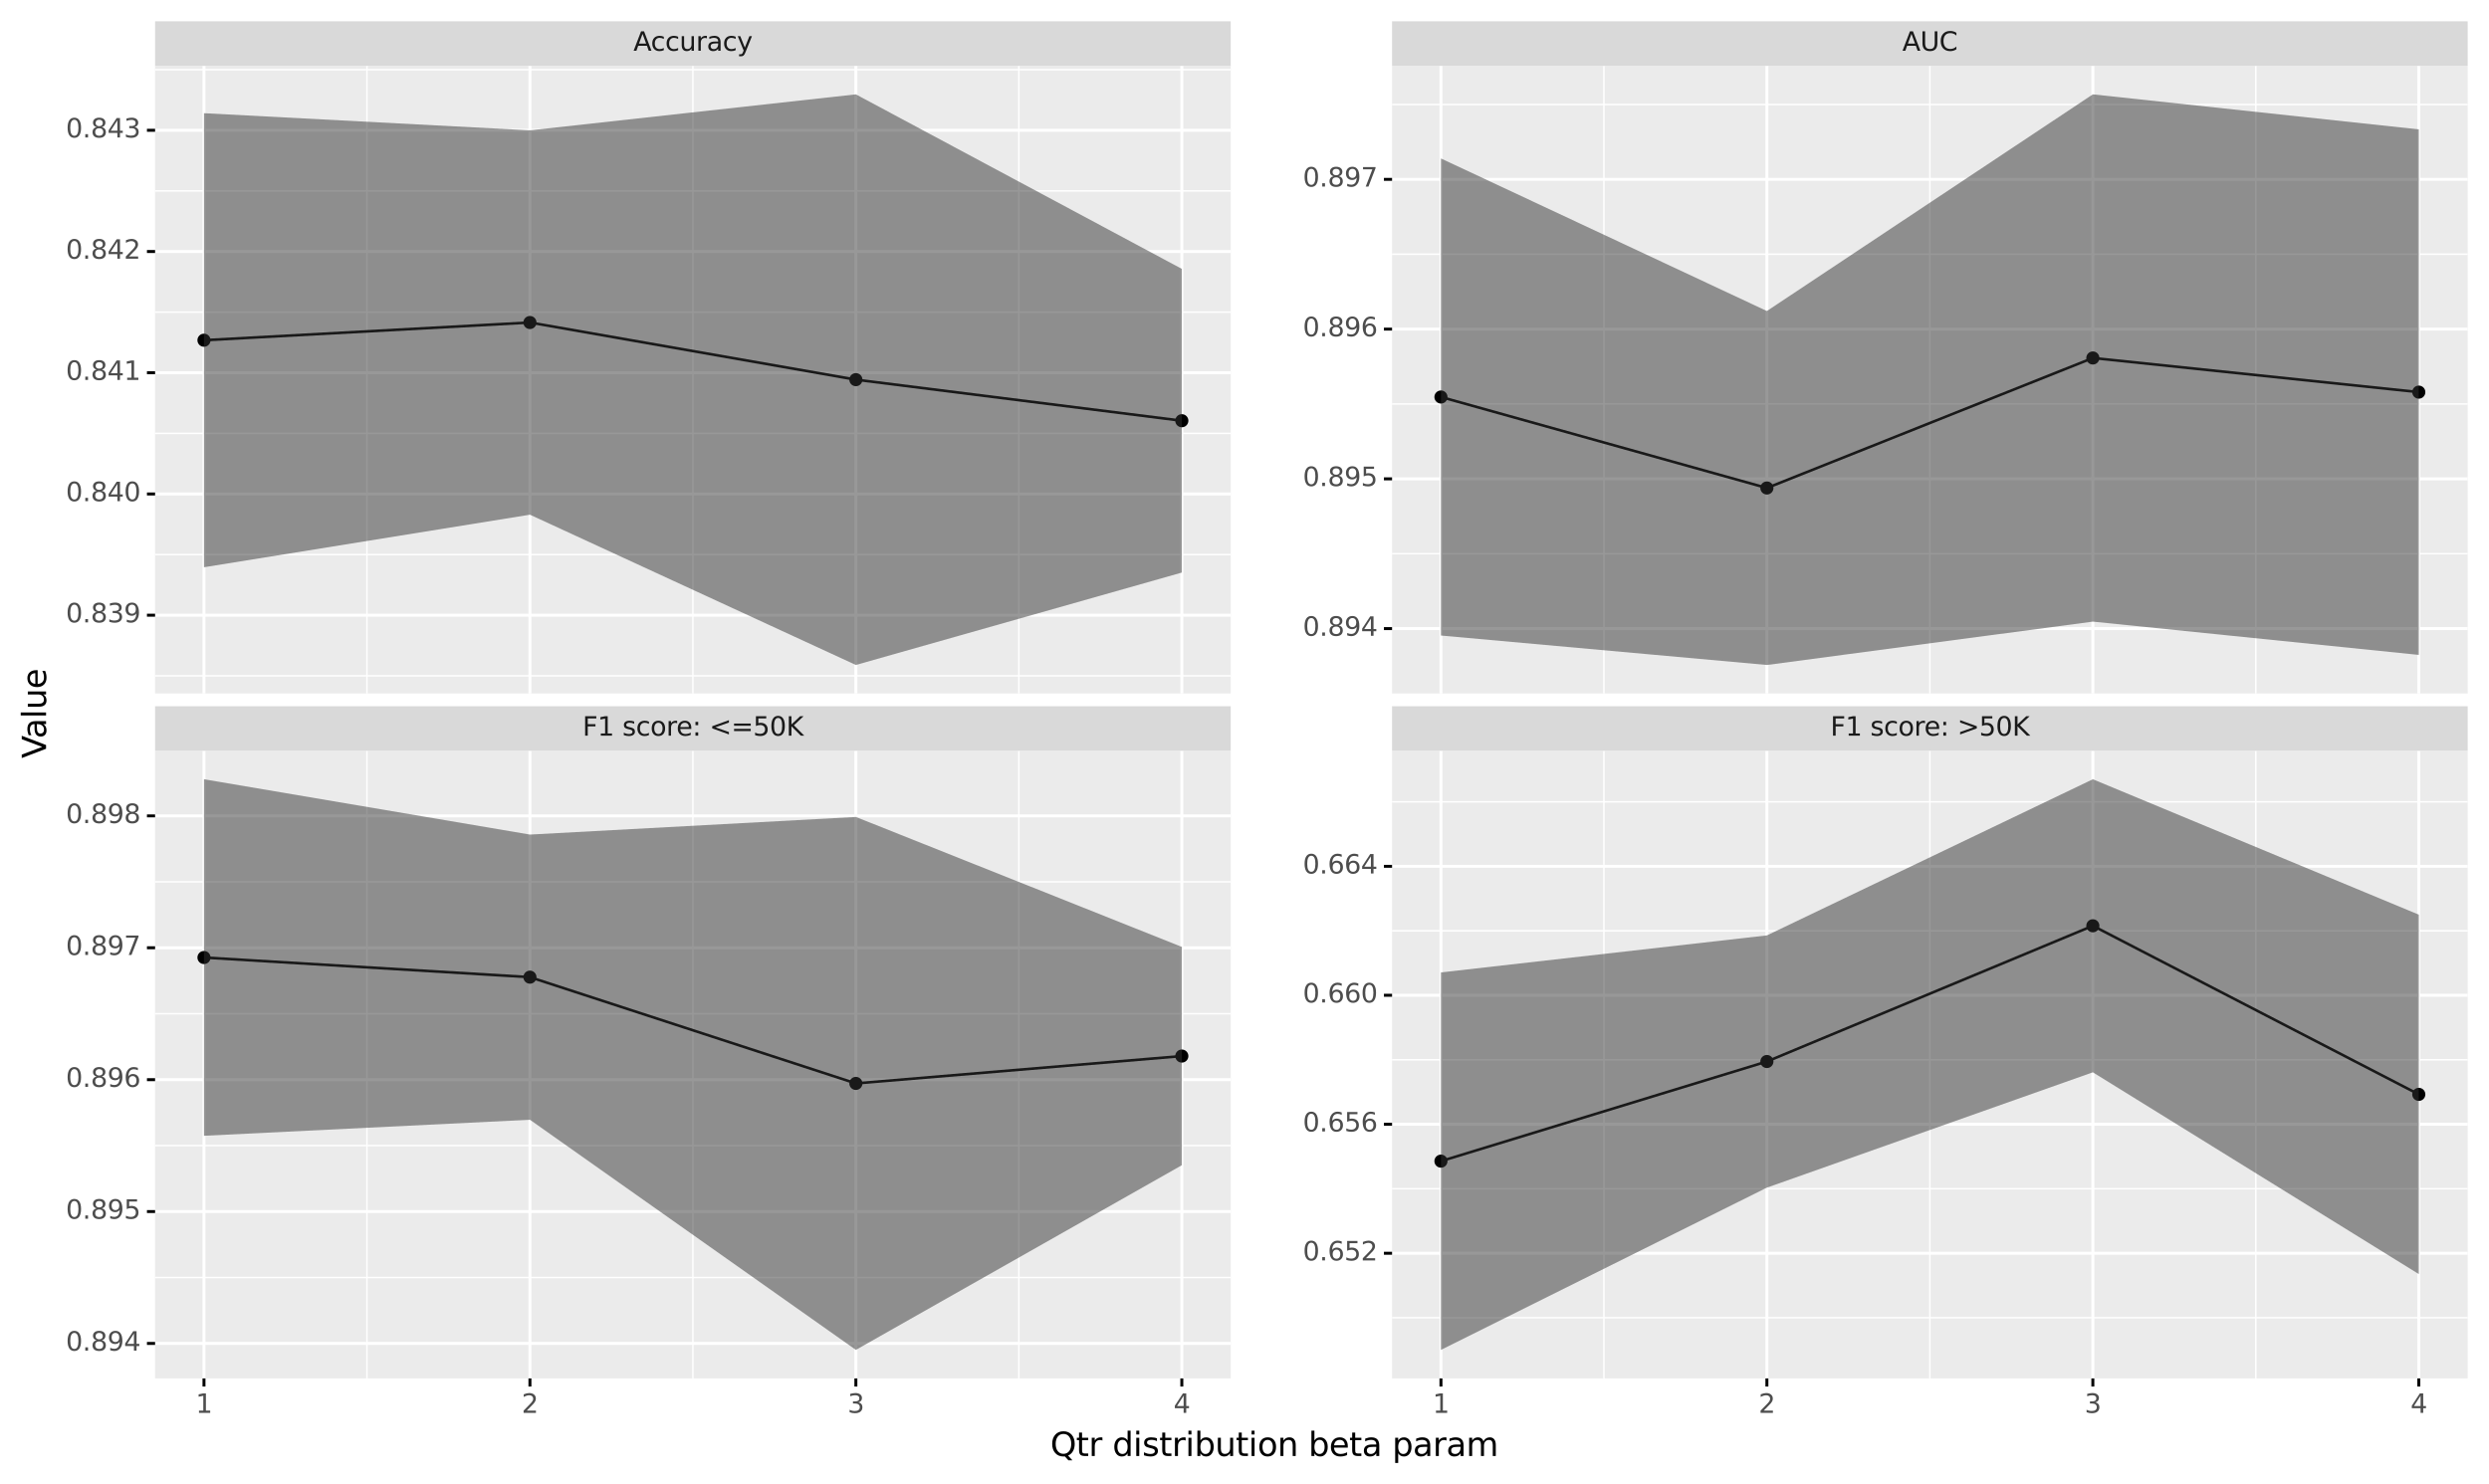 <?xml version="1.0" encoding="utf-8" standalone="no"?>
<!DOCTYPE svg PUBLIC "-//W3C//DTD SVG 1.1//EN"
  "http://www.w3.org/Graphics/SVG/1.1/DTD/svg11.dtd">
<svg xmlns:xlink="http://www.w3.org/1999/xlink" width="840.789pt" height="501.477pt" viewBox="0 0 840.789 501.477" xmlns="http://www.w3.org/2000/svg" version="1.1">
 <rect x="0" y="0" width="840.789" height="501.477" fill="#808080" stroke="none"/>
 <defs>
  <style type="text/css">*{stroke-linejoin: round; stroke-linecap: butt}</style>
 </defs>
 <g id="figure_1">
  <g id="patch_1">
   <path d="M 0 501.477 
L 840.789 501.477 
L 840.789 0 
L 0 0 
z
" style="fill: #ffffff; stroke: #ffffff; stroke-linejoin: miter"/>
  </g>
  <g id="axes_1">
   <g id="patch_2">
    <path d="M 52.389 234.334 
L 415.738 234.334 
L 415.738 22.244 
L 52.389 22.244 
z
" style="fill: #ebebeb"/>
   </g>
   <g id="matplotlib.axis_1">
    <g id="xtick_1">
     <g id="line2d_1">
      <path d="M 68.905 234.334 
L 68.905 22.244 
" clip-path="url(#p7fa1fa89f8)" style="fill: none; stroke: #ffffff"/>
     </g>
    </g>
    <g id="xtick_2">
     <g id="line2d_2">
      <path d="M 179.01 234.334 
L 179.01 22.244 
" clip-path="url(#p7fa1fa89f8)" style="fill: none; stroke: #ffffff"/>
     </g>
    </g>
    <g id="xtick_3">
     <g id="line2d_3">
      <path d="M 289.116 234.334 
L 289.116 22.244 
" clip-path="url(#p7fa1fa89f8)" style="fill: none; stroke: #ffffff"/>
     </g>
    </g>
    <g id="xtick_4">
     <g id="line2d_4">
      <path d="M 399.222 234.334 
L 399.222 22.244 
" clip-path="url(#p7fa1fa89f8)" style="fill: none; stroke: #ffffff"/>
     </g>
    </g>
    <g id="xtick_5">
     <g id="line2d_5">
      <path d="M 123.957 234.334 
L 123.957 22.244 
" clip-path="url(#p7fa1fa89f8)" style="fill: none; stroke: #ffffff; stroke-width: 0.5"/>
     </g>
    </g>
    <g id="xtick_6">
     <g id="line2d_6">
      <path d="M 234.063 234.334 
L 234.063 22.244 
" clip-path="url(#p7fa1fa89f8)" style="fill: none; stroke: #ffffff; stroke-width: 0.5"/>
     </g>
    </g>
    <g id="xtick_7">
     <g id="line2d_7">
      <path d="M 344.169 234.334 
L 344.169 22.244 
" clip-path="url(#p7fa1fa89f8)" style="fill: none; stroke: #ffffff; stroke-width: 0.5"/>
     </g>
    </g>
   </g>
   <g id="matplotlib.axis_2">
    <g id="ytick_1">
     <g id="line2d_8">
      <path d="M 52.389 207.875 
L 415.738 207.875 
" clip-path="url(#p7fa1fa89f8)" style="fill: none; stroke: #ffffff"/>
     </g>
     <g id="line2d_9">
      <path d="M 52.389 207.875 
" style="fill: none; stroke: #333333; stroke-width: 1.5"/>
      <defs>
       <path id="m1ecd3f4855" d="M 0 0 
L -2.75 0 
" style="stroke: #000000"/>
      </defs>
      <g>
       <use xlink:href="#m1ecd3f4855" x="52.389" y="207.875" style="fill: #333333; stroke: #000000"/>
      </g>
     </g>
     <g id="text_1">
      <!-- 0.839 -->
      <g style="fill: #4d4d4d" transform="translate(22.246 210.303)scale(0.088 -0.088)">
       <defs>
        <path id="DejaVuSans-30" d="M 2034 4250 
Q 1547 4250 1301 3770 
Q 1056 3291 1056 2328 
Q 1056 1369 1301 889 
Q 1547 409 2034 409 
Q 2525 409 2770 889 
Q 3016 1369 3016 2328 
Q 3016 3291 2770 3770 
Q 2525 4250 2034 4250 
z
M 2034 4750 
Q 2819 4750 3233 4129 
Q 3647 3509 3647 2328 
Q 3647 1150 3233 529 
Q 2819 -91 2034 -91 
Q 1250 -91 836 529 
Q 422 1150 422 2328 
Q 422 3509 836 4129 
Q 1250 4750 2034 4750 
z
" transform="scale(0.016)"/>
        <path id="DejaVuSans-2e" d="M 684 794 
L 1344 794 
L 1344 0 
L 684 0 
L 684 794 
z
" transform="scale(0.016)"/>
        <path id="DejaVuSans-38" d="M 2034 2216 
Q 1584 2216 1326 1975 
Q 1069 1734 1069 1313 
Q 1069 891 1326 650 
Q 1584 409 2034 409 
Q 2484 409 2743 651 
Q 3003 894 3003 1313 
Q 3003 1734 2745 1975 
Q 2488 2216 2034 2216 
z
M 1403 2484 
Q 997 2584 770 2862 
Q 544 3141 544 3541 
Q 544 4100 942 4425 
Q 1341 4750 2034 4750 
Q 2731 4750 3128 4425 
Q 3525 4100 3525 3541 
Q 3525 3141 3298 2862 
Q 3072 2584 2669 2484 
Q 3125 2378 3379 2068 
Q 3634 1759 3634 1313 
Q 3634 634 3220 271 
Q 2806 -91 2034 -91 
Q 1263 -91 848 271 
Q 434 634 434 1313 
Q 434 1759 690 2068 
Q 947 2378 1403 2484 
z
M 1172 3481 
Q 1172 3119 1398 2916 
Q 1625 2713 2034 2713 
Q 2441 2713 2670 2916 
Q 2900 3119 2900 3481 
Q 2900 3844 2670 4047 
Q 2441 4250 2034 4250 
Q 1625 4250 1398 4047 
Q 1172 3844 1172 3481 
z
" transform="scale(0.016)"/>
        <path id="DejaVuSans-33" d="M 2597 2516 
Q 3050 2419 3304 2112 
Q 3559 1806 3559 1356 
Q 3559 666 3084 287 
Q 2609 -91 1734 -91 
Q 1441 -91 1130 -33 
Q 819 25 488 141 
L 488 750 
Q 750 597 1062 519 
Q 1375 441 1716 441 
Q 2309 441 2620 675 
Q 2931 909 2931 1356 
Q 2931 1769 2642 2001 
Q 2353 2234 1838 2234 
L 1294 2234 
L 1294 2753 
L 1863 2753 
Q 2328 2753 2575 2939 
Q 2822 3125 2822 3475 
Q 2822 3834 2567 4026 
Q 2313 4219 1838 4219 
Q 1578 4219 1281 4162 
Q 984 4106 628 3988 
L 628 4550 
Q 988 4650 1302 4700 
Q 1616 4750 1894 4750 
Q 2613 4750 3031 4423 
Q 3450 4097 3450 3541 
Q 3450 3153 3228 2886 
Q 3006 2619 2597 2516 
z
" transform="scale(0.016)"/>
        <path id="DejaVuSans-39" d="M 703 97 
L 703 672 
Q 941 559 1184 500 
Q 1428 441 1663 441 
Q 2288 441 2617 861 
Q 2947 1281 2994 2138 
Q 2813 1869 2534 1725 
Q 2256 1581 1919 1581 
Q 1219 1581 811 2004 
Q 403 2428 403 3163 
Q 403 3881 828 4315 
Q 1253 4750 1959 4750 
Q 2769 4750 3195 4129 
Q 3622 3509 3622 2328 
Q 3622 1225 3098 567 
Q 2575 -91 1691 -91 
Q 1453 -91 1209 -44 
Q 966 3 703 97 
z
M 1959 2075 
Q 2384 2075 2632 2365 
Q 2881 2656 2881 3163 
Q 2881 3666 2632 3958 
Q 2384 4250 1959 4250 
Q 1534 4250 1286 3958 
Q 1038 3666 1038 3163 
Q 1038 2656 1286 2365 
Q 1534 2075 1959 2075 
z
" transform="scale(0.016)"/>
       </defs>
       <use xlink:href="#DejaVuSans-30"/>
       <use xlink:href="#DejaVuSans-2e" x="63.623"/>
       <use xlink:href="#DejaVuSans-38" x="95.41"/>
       <use xlink:href="#DejaVuSans-33" x="159.033"/>
       <use xlink:href="#DejaVuSans-39" x="222.656"/>
      </g>
     </g>
    </g>
    <g id="ytick_2">
     <g id="line2d_10">
      <path d="M 52.389 166.912 
L 415.738 166.912 
" clip-path="url(#p7fa1fa89f8)" style="fill: none; stroke: #ffffff"/>
     </g>
     <g id="line2d_11">
      <path d="M 52.389 166.912 
" style="fill: none; stroke: #333333; stroke-width: 1.5"/>
      <g>
       <use xlink:href="#m1ecd3f4855" x="52.389" y="166.912" style="fill: #333333; stroke: #000000"/>
      </g>
     </g>
     <g id="text_2">
      <!-- 0.840 -->
      <g style="fill: #4d4d4d" transform="translate(22.246 169.341)scale(0.088 -0.088)">
       <defs>
        <path id="DejaVuSans-34" d="M 2419 4116 
L 825 1625 
L 2419 1625 
L 2419 4116 
z
M 2253 4666 
L 3047 4666 
L 3047 1625 
L 3713 1625 
L 3713 1100 
L 3047 1100 
L 3047 0 
L 2419 0 
L 2419 1100 
L 313 1100 
L 313 1709 
L 2253 4666 
z
" transform="scale(0.016)"/>
       </defs>
       <use xlink:href="#DejaVuSans-30"/>
       <use xlink:href="#DejaVuSans-2e" x="63.623"/>
       <use xlink:href="#DejaVuSans-38" x="95.41"/>
       <use xlink:href="#DejaVuSans-34" x="159.033"/>
       <use xlink:href="#DejaVuSans-30" x="222.656"/>
      </g>
     </g>
    </g>
    <g id="ytick_3">
     <g id="line2d_12">
      <path d="M 52.389 125.95 
L 415.738 125.95 
" clip-path="url(#p7fa1fa89f8)" style="fill: none; stroke: #ffffff"/>
     </g>
     <g id="line2d_13">
      <path d="M 52.389 125.95 
" style="fill: none; stroke: #333333; stroke-width: 1.5"/>
      <g>
       <use xlink:href="#m1ecd3f4855" x="52.389" y="125.95" style="fill: #333333; stroke: #000000"/>
      </g>
     </g>
     <g id="text_3">
      <!-- 0.841 -->
      <g style="fill: #4d4d4d" transform="translate(22.246 128.378)scale(0.088 -0.088)">
       <defs>
        <path id="DejaVuSans-31" d="M 794 531 
L 1825 531 
L 1825 4091 
L 703 3866 
L 703 4441 
L 1819 4666 
L 2450 4666 
L 2450 531 
L 3481 531 
L 3481 0 
L 794 0 
L 794 531 
z
" transform="scale(0.016)"/>
       </defs>
       <use xlink:href="#DejaVuSans-30"/>
       <use xlink:href="#DejaVuSans-2e" x="63.623"/>
       <use xlink:href="#DejaVuSans-38" x="95.41"/>
       <use xlink:href="#DejaVuSans-34" x="159.033"/>
       <use xlink:href="#DejaVuSans-31" x="222.656"/>
      </g>
     </g>
    </g>
    <g id="ytick_4">
     <g id="line2d_14">
      <path d="M 52.389 84.987 
L 415.738 84.987 
" clip-path="url(#p7fa1fa89f8)" style="fill: none; stroke: #ffffff"/>
     </g>
     <g id="line2d_15">
      <path d="M 52.389 84.987 
" style="fill: none; stroke: #333333; stroke-width: 1.5"/>
      <g>
       <use xlink:href="#m1ecd3f4855" x="52.389" y="84.987" style="fill: #333333; stroke: #000000"/>
      </g>
     </g>
     <g id="text_4">
      <!-- 0.842 -->
      <g style="fill: #4d4d4d" transform="translate(22.246 87.416)scale(0.088 -0.088)">
       <defs>
        <path id="DejaVuSans-32" d="M 1228 531 
L 3431 531 
L 3431 0 
L 469 0 
L 469 531 
Q 828 903 1448 1529 
Q 2069 2156 2228 2338 
Q 2531 2678 2651 2914 
Q 2772 3150 2772 3378 
Q 2772 3750 2511 3984 
Q 2250 4219 1831 4219 
Q 1534 4219 1204 4116 
Q 875 4013 500 3803 
L 500 4441 
Q 881 4594 1212 4672 
Q 1544 4750 1819 4750 
Q 2544 4750 2975 4387 
Q 3406 4025 3406 3419 
Q 3406 3131 3298 2873 
Q 3191 2616 2906 2266 
Q 2828 2175 2409 1742 
Q 1991 1309 1228 531 
z
" transform="scale(0.016)"/>
       </defs>
       <use xlink:href="#DejaVuSans-30"/>
       <use xlink:href="#DejaVuSans-2e" x="63.623"/>
       <use xlink:href="#DejaVuSans-38" x="95.41"/>
       <use xlink:href="#DejaVuSans-34" x="159.033"/>
       <use xlink:href="#DejaVuSans-32" x="222.656"/>
      </g>
     </g>
    </g>
    <g id="ytick_5">
     <g id="line2d_16">
      <path d="M 52.389 44.025 
L 415.738 44.025 
" clip-path="url(#p7fa1fa89f8)" style="fill: none; stroke: #ffffff"/>
     </g>
     <g id="line2d_17">
      <path d="M 52.389 44.025 
" style="fill: none; stroke: #333333; stroke-width: 1.5"/>
      <g>
       <use xlink:href="#m1ecd3f4855" x="52.389" y="44.025" style="fill: #333333; stroke: #000000"/>
      </g>
     </g>
     <g id="text_5">
      <!-- 0.843 -->
      <g style="fill: #4d4d4d" transform="translate(22.246 46.453)scale(0.088 -0.088)">
       <use xlink:href="#DejaVuSans-30"/>
       <use xlink:href="#DejaVuSans-2e" x="63.623"/>
       <use xlink:href="#DejaVuSans-38" x="95.41"/>
       <use xlink:href="#DejaVuSans-34" x="159.033"/>
       <use xlink:href="#DejaVuSans-33" x="222.656"/>
      </g>
     </g>
    </g>
    <g id="ytick_6">
     <g id="line2d_18">
      <path d="M 52.389 228.356 
L 415.738 228.356 
" clip-path="url(#p7fa1fa89f8)" style="fill: none; stroke: #ffffff; stroke-width: 0.5"/>
     </g>
    </g>
    <g id="ytick_7">
     <g id="line2d_19">
      <path d="M 52.389 187.394 
L 415.738 187.394 
" clip-path="url(#p7fa1fa89f8)" style="fill: none; stroke: #ffffff; stroke-width: 0.5"/>
     </g>
    </g>
    <g id="ytick_8">
     <g id="line2d_20">
      <path d="M 52.389 146.431 
L 415.738 146.431 
" clip-path="url(#p7fa1fa89f8)" style="fill: none; stroke: #ffffff; stroke-width: 0.5"/>
     </g>
    </g>
    <g id="ytick_9">
     <g id="line2d_21">
      <path d="M 52.389 105.469 
L 415.738 105.469 
" clip-path="url(#p7fa1fa89f8)" style="fill: none; stroke: #ffffff; stroke-width: 0.5"/>
     </g>
    </g>
    <g id="ytick_10">
     <g id="line2d_22">
      <path d="M 52.389 64.506 
L 415.738 64.506 
" clip-path="url(#p7fa1fa89f8)" style="fill: none; stroke: #ffffff; stroke-width: 0.5"/>
     </g>
    </g>
    <g id="ytick_11">
     <g id="line2d_23">
      <path d="M 52.389 23.544 
L 415.738 23.544 
" clip-path="url(#p7fa1fa89f8)" style="fill: none; stroke: #ffffff; stroke-width: 0.5"/>
     </g>
    </g>
    <g id="text_6">
     <!-- Value -->
     <g transform="translate(15.558 256.228)rotate(-90)scale(0.11 -0.11)">
      <defs>
       <path id="DejaVuSans-56" d="M 1831 0 
L 50 4666 
L 709 4666 
L 2188 738 
L 3669 4666 
L 4325 4666 
L 2547 0 
L 1831 0 
z
" transform="scale(0.016)"/>
       <path id="DejaVuSans-61" d="M 2194 1759 
Q 1497 1759 1228 1600 
Q 959 1441 959 1056 
Q 959 750 1161 570 
Q 1363 391 1709 391 
Q 2188 391 2477 730 
Q 2766 1069 2766 1631 
L 2766 1759 
L 2194 1759 
z
M 3341 1997 
L 3341 0 
L 2766 0 
L 2766 531 
Q 2569 213 2275 61 
Q 1981 -91 1556 -91 
Q 1019 -91 701 211 
Q 384 513 384 1019 
Q 384 1609 779 1909 
Q 1175 2209 1959 2209 
L 2766 2209 
L 2766 2266 
Q 2766 2663 2505 2880 
Q 2244 3097 1772 3097 
Q 1472 3097 1187 3025 
Q 903 2953 641 2809 
L 641 3341 
Q 956 3463 1253 3523 
Q 1550 3584 1831 3584 
Q 2591 3584 2966 3190 
Q 3341 2797 3341 1997 
z
" transform="scale(0.016)"/>
       <path id="DejaVuSans-6c" d="M 603 4863 
L 1178 4863 
L 1178 0 
L 603 0 
L 603 4863 
z
" transform="scale(0.016)"/>
       <path id="DejaVuSans-75" d="M 544 1381 
L 544 3500 
L 1119 3500 
L 1119 1403 
Q 1119 906 1312 657 
Q 1506 409 1894 409 
Q 2359 409 2629 706 
Q 2900 1003 2900 1516 
L 2900 3500 
L 3475 3500 
L 3475 0 
L 2900 0 
L 2900 538 
Q 2691 219 2414 64 
Q 2138 -91 1772 -91 
Q 1169 -91 856 284 
Q 544 659 544 1381 
z
M 1991 3584 
L 1991 3584 
z
" transform="scale(0.016)"/>
       <path id="DejaVuSans-65" d="M 3597 1894 
L 3597 1613 
L 953 1613 
Q 991 1019 1311 708 
Q 1631 397 2203 397 
Q 2534 397 2845 478 
Q 3156 559 3463 722 
L 3463 178 
Q 3153 47 2828 -22 
Q 2503 -91 2169 -91 
Q 1331 -91 842 396 
Q 353 884 353 1716 
Q 353 2575 817 3079 
Q 1281 3584 2069 3584 
Q 2775 3584 3186 3129 
Q 3597 2675 3597 1894 
z
M 3022 2063 
Q 3016 2534 2758 2815 
Q 2500 3097 2075 3097 
Q 1594 3097 1305 2825 
Q 1016 2553 972 2059 
L 3022 2063 
z
" transform="scale(0.016)"/>
      </defs>
      <use xlink:href="#DejaVuSans-56"/>
      <use xlink:href="#DejaVuSans-61" x="60.658"/>
      <use xlink:href="#DejaVuSans-6c" x="121.938"/>
      <use xlink:href="#DejaVuSans-75" x="149.721"/>
      <use xlink:href="#DejaVuSans-65" x="213.1"/>
     </g>
    </g>
   </g>
   <g id="line2d_24">
    <path d="M 68.905 114.961 
L 179.01 108.977 
L 289.116 128.289 
L 399.222 142.161 
" clip-path="url(#p7fa1fa89f8)" style="fill: none; stroke: #000000; stroke-width: 0.886"/>
   </g>
   <g id="PathCollection_1">
    <path d="M 68.905 116.734 
C 69.375 116.734 69.825 116.547 70.158 116.215 
C 70.49 115.882 70.677 115.431 70.677 114.961 
C 70.677 114.491 70.49 114.04 70.158 113.708 
C 69.825 113.376 69.375 113.189 68.905 113.189 
C 68.434 113.189 67.984 113.376 67.651 113.708 
C 67.319 114.04 67.132 114.491 67.132 114.961 
C 67.132 115.431 67.319 115.882 67.651 116.215 
C 67.984 116.547 68.434 116.734 68.905 116.734 
z
" clip-path="url(#p7fa1fa89f8)" style="stroke: #000000; stroke-width: 0.886"/>
    <path d="M 179.01 110.75 
C 179.48 110.75 179.931 110.563 180.264 110.231 
C 180.596 109.898 180.783 109.447 180.783 108.977 
C 180.783 108.507 180.596 108.056 180.264 107.724 
C 179.931 107.392 179.48 107.205 179.01 107.205 
C 178.54 107.205 178.089 107.392 177.757 107.724 
C 177.425 108.056 177.238 108.507 177.238 108.977 
C 177.238 109.447 177.425 109.898 177.757 110.231 
C 178.089 110.563 178.54 110.75 179.01 110.75 
z
" clip-path="url(#p7fa1fa89f8)" style="stroke: #000000; stroke-width: 0.886"/>
    <path d="M 289.116 130.062 
C 289.586 130.062 290.037 129.875 290.369 129.542 
C 290.702 129.21 290.888 128.759 290.888 128.289 
C 290.888 127.819 290.702 127.368 290.369 127.036 
C 290.037 126.703 289.586 126.517 289.116 126.517 
C 288.646 126.517 288.195 126.703 287.863 127.036 
C 287.53 127.368 287.344 127.819 287.344 128.289 
C 287.344 128.759 287.53 129.21 287.863 129.542 
C 288.195 129.875 288.646 130.062 289.116 130.062 
z
" clip-path="url(#p7fa1fa89f8)" style="stroke: #000000; stroke-width: 0.886"/>
    <path d="M 399.222 143.933 
C 399.692 143.933 400.143 143.747 400.475 143.414 
C 400.807 143.082 400.994 142.631 400.994 142.161 
C 400.994 141.691 400.807 141.24 400.475 140.908 
C 400.143 140.575 399.692 140.388 399.222 140.388 
C 398.752 140.388 398.301 140.575 397.968 140.908 
C 397.636 141.24 397.449 141.691 397.449 142.161 
C 397.449 142.631 397.636 143.082 397.968 143.414 
C 398.301 143.747 398.752 143.933 399.222 143.933 
z
" clip-path="url(#p7fa1fa89f8)" style="stroke: #000000; stroke-width: 0.886"/>
   </g>
   <g id="patch_3">
    <path d="M 52.389 22.244 
L 415.738 22.244 
L 415.738 7.2 
L 52.389 7.2 
z
" style="fill: #d9d9d9"/>
   </g>
   <g id="PolyCollection_1">
    <path d="M 68.905 38.249 
L 68.905 191.674 
L 179.01 173.916 
L 289.116 224.694 
L 399.222 193.47 
L 399.222 90.852 
L 399.222 90.852 
L 289.116 31.885 
L 179.01 44.039 
L 68.905 38.249 
z
" clip-path="url(#p7fa1fa89f8)" style="fill: #333333; fill-opacity: 0.502"/>
   </g>
   <g id="text_7">
    <!-- Accuracy -->
    <g style="fill: #1a1a1a" transform="translate(213.974 17.15)scale(0.088 -0.088)">
     <defs>
      <path id="DejaVuSans-41" d="M 2188 4044 
L 1331 1722 
L 3047 1722 
L 2188 4044 
z
M 1831 4666 
L 2547 4666 
L 4325 0 
L 3669 0 
L 3244 1197 
L 1141 1197 
L 716 0 
L 50 0 
L 1831 4666 
z
" transform="scale(0.016)"/>
      <path id="DejaVuSans-63" d="M 3122 3366 
L 3122 2828 
Q 2878 2963 2633 3030 
Q 2388 3097 2138 3097 
Q 1578 3097 1268 2742 
Q 959 2388 959 1747 
Q 959 1106 1268 751 
Q 1578 397 2138 397 
Q 2388 397 2633 464 
Q 2878 531 3122 666 
L 3122 134 
Q 2881 22 2623 -34 
Q 2366 -91 2075 -91 
Q 1284 -91 818 406 
Q 353 903 353 1747 
Q 353 2603 823 3093 
Q 1294 3584 2113 3584 
Q 2378 3584 2631 3529 
Q 2884 3475 3122 3366 
z
" transform="scale(0.016)"/>
      <path id="DejaVuSans-72" d="M 2631 2963 
Q 2534 3019 2420 3045 
Q 2306 3072 2169 3072 
Q 1681 3072 1420 2755 
Q 1159 2438 1159 1844 
L 1159 0 
L 581 0 
L 581 3500 
L 1159 3500 
L 1159 2956 
Q 1341 3275 1631 3429 
Q 1922 3584 2338 3584 
Q 2397 3584 2469 3576 
Q 2541 3569 2628 3553 
L 2631 2963 
z
" transform="scale(0.016)"/>
      <path id="DejaVuSans-79" d="M 2059 -325 
Q 1816 -950 1584 -1140 
Q 1353 -1331 966 -1331 
L 506 -1331 
L 506 -850 
L 844 -850 
Q 1081 -850 1212 -737 
Q 1344 -625 1503 -206 
L 1606 56 
L 191 3500 
L 800 3500 
L 1894 763 
L 2988 3500 
L 3597 3500 
L 2059 -325 
z
" transform="scale(0.016)"/>
     </defs>
     <use xlink:href="#DejaVuSans-41"/>
     <use xlink:href="#DejaVuSans-63" x="66.658"/>
     <use xlink:href="#DejaVuSans-63" x="121.639"/>
     <use xlink:href="#DejaVuSans-75" x="176.619"/>
     <use xlink:href="#DejaVuSans-72" x="239.998"/>
     <use xlink:href="#DejaVuSans-61" x="281.111"/>
     <use xlink:href="#DejaVuSans-63" x="342.391"/>
     <use xlink:href="#DejaVuSans-79" x="397.371"/>
    </g>
   </g>
  </g>
  <g id="axes_2">
   <g id="patch_4">
    <path d="M 470.24 234.334 
L 833.589 234.334 
L 833.589 22.244 
L 470.24 22.244 
z
" style="fill: #ebebeb"/>
   </g>
   <g id="matplotlib.axis_3">
    <g id="xtick_8">
     <g id="line2d_25">
      <path d="M 486.756 234.334 
L 486.756 22.244 
" clip-path="url(#pf16ded520a)" style="fill: none; stroke: #ffffff; stroke-linecap: square"/>
     </g>
    </g>
    <g id="xtick_9">
     <g id="line2d_26">
      <path d="M 596.861 234.334 
L 596.861 22.244 
" clip-path="url(#pf16ded520a)" style="fill: none; stroke: #ffffff; stroke-linecap: square"/>
     </g>
    </g>
    <g id="xtick_10">
     <g id="line2d_27">
      <path d="M 706.967 234.334 
L 706.967 22.244 
" clip-path="url(#pf16ded520a)" style="fill: none; stroke: #ffffff; stroke-linecap: square"/>
     </g>
    </g>
    <g id="xtick_11">
     <g id="line2d_28">
      <path d="M 817.073 234.334 
L 817.073 22.244 
" clip-path="url(#pf16ded520a)" style="fill: none; stroke: #ffffff; stroke-linecap: square"/>
     </g>
    </g>
    <g id="xtick_12">
     <g id="line2d_29">
      <path d="M 541.809 234.334 
L 541.809 22.244 
" clip-path="url(#pf16ded520a)" style="fill: none; stroke: #ffffff; stroke-width: 0.5; stroke-linecap: square"/>
     </g>
    </g>
    <g id="xtick_13">
     <g id="line2d_30">
      <path d="M 651.914 234.334 
L 651.914 22.244 
" clip-path="url(#pf16ded520a)" style="fill: none; stroke: #ffffff; stroke-width: 0.5; stroke-linecap: square"/>
     </g>
    </g>
    <g id="xtick_14">
     <g id="line2d_31">
      <path d="M 762.02 234.334 
L 762.02 22.244 
" clip-path="url(#pf16ded520a)" style="fill: none; stroke: #ffffff; stroke-width: 0.5; stroke-linecap: square"/>
     </g>
    </g>
   </g>
   <g id="matplotlib.axis_4">
    <g id="ytick_12">
     <g id="line2d_32">
      <path d="M 470.24 212.401 
L 833.589 212.401 
" clip-path="url(#pf16ded520a)" style="fill: none; stroke: #ffffff; stroke-linecap: square"/>
     </g>
     <g id="line2d_33">
      <path d="M 470.24 212.401 
" style="fill: none; stroke: #333333; stroke-width: 1.5; stroke-linecap: square"/>
      <g>
       <use xlink:href="#m1ecd3f4855" x="470.24" y="212.401" style="fill: #333333; stroke: #000000"/>
      </g>
     </g>
     <g id="text_8">
      <!-- 0.894 -->
      <g style="fill: #4d4d4d" transform="translate(440.097 214.83)scale(0.088 -0.088)">
       <use xlink:href="#DejaVuSans-30"/>
       <use xlink:href="#DejaVuSans-2e" x="63.623"/>
       <use xlink:href="#DejaVuSans-38" x="95.41"/>
       <use xlink:href="#DejaVuSans-39" x="159.033"/>
       <use xlink:href="#DejaVuSans-34" x="222.656"/>
      </g>
     </g>
    </g>
    <g id="ytick_13">
     <g id="line2d_34">
      <path d="M 470.24 161.804 
L 833.589 161.804 
" clip-path="url(#pf16ded520a)" style="fill: none; stroke: #ffffff; stroke-linecap: square"/>
     </g>
     <g id="line2d_35">
      <path d="M 470.24 161.804 
" style="fill: none; stroke: #333333; stroke-width: 1.5; stroke-linecap: square"/>
      <g>
       <use xlink:href="#m1ecd3f4855" x="470.24" y="161.804" style="fill: #333333; stroke: #000000"/>
      </g>
     </g>
     <g id="text_9">
      <!-- 0.895 -->
      <g style="fill: #4d4d4d" transform="translate(440.097 164.232)scale(0.088 -0.088)">
       <defs>
        <path id="DejaVuSans-35" d="M 691 4666 
L 3169 4666 
L 3169 4134 
L 1269 4134 
L 1269 2991 
Q 1406 3038 1543 3061 
Q 1681 3084 1819 3084 
Q 2600 3084 3056 2656 
Q 3513 2228 3513 1497 
Q 3513 744 3044 326 
Q 2575 -91 1722 -91 
Q 1428 -91 1123 -41 
Q 819 9 494 109 
L 494 744 
Q 775 591 1075 516 
Q 1375 441 1709 441 
Q 2250 441 2565 725 
Q 2881 1009 2881 1497 
Q 2881 1984 2565 2268 
Q 2250 2553 1709 2553 
Q 1456 2553 1204 2497 
Q 953 2441 691 2322 
L 691 4666 
z
" transform="scale(0.016)"/>
       </defs>
       <use xlink:href="#DejaVuSans-30"/>
       <use xlink:href="#DejaVuSans-2e" x="63.623"/>
       <use xlink:href="#DejaVuSans-38" x="95.41"/>
       <use xlink:href="#DejaVuSans-39" x="159.033"/>
       <use xlink:href="#DejaVuSans-35" x="222.656"/>
      </g>
     </g>
    </g>
    <g id="ytick_14">
     <g id="line2d_36">
      <path d="M 470.24 111.206 
L 833.589 111.206 
" clip-path="url(#pf16ded520a)" style="fill: none; stroke: #ffffff; stroke-linecap: square"/>
     </g>
     <g id="line2d_37">
      <path d="M 470.24 111.206 
" style="fill: none; stroke: #333333; stroke-width: 1.5; stroke-linecap: square"/>
      <g>
       <use xlink:href="#m1ecd3f4855" x="470.24" y="111.206" style="fill: #333333; stroke: #000000"/>
      </g>
     </g>
     <g id="text_10">
      <!-- 0.896 -->
      <g style="fill: #4d4d4d" transform="translate(440.097 113.634)scale(0.088 -0.088)">
       <defs>
        <path id="DejaVuSans-36" d="M 2113 2584 
Q 1688 2584 1439 2293 
Q 1191 2003 1191 1497 
Q 1191 994 1439 701 
Q 1688 409 2113 409 
Q 2538 409 2786 701 
Q 3034 994 3034 1497 
Q 3034 2003 2786 2293 
Q 2538 2584 2113 2584 
z
M 3366 4563 
L 3366 3988 
Q 3128 4100 2886 4159 
Q 2644 4219 2406 4219 
Q 1781 4219 1451 3797 
Q 1122 3375 1075 2522 
Q 1259 2794 1537 2939 
Q 1816 3084 2150 3084 
Q 2853 3084 3261 2657 
Q 3669 2231 3669 1497 
Q 3669 778 3244 343 
Q 2819 -91 2113 -91 
Q 1303 -91 875 529 
Q 447 1150 447 2328 
Q 447 3434 972 4092 
Q 1497 4750 2381 4750 
Q 2619 4750 2861 4703 
Q 3103 4656 3366 4563 
z
" transform="scale(0.016)"/>
       </defs>
       <use xlink:href="#DejaVuSans-30"/>
       <use xlink:href="#DejaVuSans-2e" x="63.623"/>
       <use xlink:href="#DejaVuSans-38" x="95.41"/>
       <use xlink:href="#DejaVuSans-39" x="159.033"/>
       <use xlink:href="#DejaVuSans-36" x="222.656"/>
      </g>
     </g>
    </g>
    <g id="ytick_15">
     <g id="line2d_38">
      <path d="M 470.24 60.608 
L 833.589 60.608 
" clip-path="url(#pf16ded520a)" style="fill: none; stroke: #ffffff; stroke-linecap: square"/>
     </g>
     <g id="line2d_39">
      <path d="M 470.24 60.608 
" style="fill: none; stroke: #333333; stroke-width: 1.5; stroke-linecap: square"/>
      <g>
       <use xlink:href="#m1ecd3f4855" x="470.24" y="60.608" style="fill: #333333; stroke: #000000"/>
      </g>
     </g>
     <g id="text_11">
      <!-- 0.897 -->
      <g style="fill: #4d4d4d" transform="translate(440.097 63.037)scale(0.088 -0.088)">
       <defs>
        <path id="DejaVuSans-37" d="M 525 4666 
L 3525 4666 
L 3525 4397 
L 1831 0 
L 1172 0 
L 2766 4134 
L 525 4134 
L 525 4666 
z
" transform="scale(0.016)"/>
       </defs>
       <use xlink:href="#DejaVuSans-30"/>
       <use xlink:href="#DejaVuSans-2e" x="63.623"/>
       <use xlink:href="#DejaVuSans-38" x="95.41"/>
       <use xlink:href="#DejaVuSans-39" x="159.033"/>
       <use xlink:href="#DejaVuSans-37" x="222.656"/>
      </g>
     </g>
    </g>
    <g id="ytick_16">
     <g id="line2d_40">
      <path d="M 470.24 187.103 
L 833.589 187.103 
" clip-path="url(#pf16ded520a)" style="fill: none; stroke: #ffffff; stroke-width: 0.5; stroke-linecap: square"/>
     </g>
    </g>
    <g id="ytick_17">
     <g id="line2d_41">
      <path d="M 470.24 136.505 
L 833.589 136.505 
" clip-path="url(#pf16ded520a)" style="fill: none; stroke: #ffffff; stroke-width: 0.5; stroke-linecap: square"/>
     </g>
    </g>
    <g id="ytick_18">
     <g id="line2d_42">
      <path d="M 470.24 85.907 
L 833.589 85.907 
" clip-path="url(#pf16ded520a)" style="fill: none; stroke: #ffffff; stroke-width: 0.5; stroke-linecap: square"/>
     </g>
    </g>
    <g id="ytick_19">
     <g id="line2d_43">
      <path d="M 470.24 35.31 
L 833.589 35.31 
" clip-path="url(#pf16ded520a)" style="fill: none; stroke: #ffffff; stroke-width: 0.5; stroke-linecap: square"/>
     </g>
    </g>
   </g>
   <g id="line2d_44">
    <path d="M 486.756 134.147 
L 596.861 164.894 
L 706.967 120.965 
L 817.073 132.501 
" clip-path="url(#pf16ded520a)" style="fill: none; stroke: #000000; stroke-width: 0.886"/>
   </g>
   <g id="PathCollection_2">
    <path d="M 486.756 135.92 
C 487.226 135.92 487.677 135.733 488.009 135.4 
C 488.341 135.068 488.528 134.617 488.528 134.147 
C 488.528 133.677 488.341 133.226 488.009 132.894 
C 487.677 132.561 487.226 132.375 486.756 132.375 
C 486.286 132.375 485.835 132.561 485.502 132.894 
C 485.17 133.226 484.983 133.677 484.983 134.147 
C 484.983 134.617 485.17 135.068 485.502 135.4 
C 485.835 135.733 486.286 135.92 486.756 135.92 
z
" clip-path="url(#pf16ded520a)" style="stroke: #000000; stroke-width: 0.886"/>
    <path d="M 596.861 166.667 
C 597.331 166.667 597.782 166.48 598.115 166.147 
C 598.447 165.815 598.634 165.364 598.634 164.894 
C 598.634 164.424 598.447 163.973 598.115 163.641 
C 597.782 163.308 597.331 163.122 596.861 163.122 
C 596.391 163.122 595.94 163.308 595.608 163.641 
C 595.276 163.973 595.089 164.424 595.089 164.894 
C 595.089 165.364 595.276 165.815 595.608 166.147 
C 595.94 166.48 596.391 166.667 596.861 166.667 
z
" clip-path="url(#pf16ded520a)" style="stroke: #000000; stroke-width: 0.886"/>
    <path d="M 706.967 122.737 
C 707.437 122.737 707.888 122.55 708.22 122.218 
C 708.553 121.886 708.74 121.435 708.74 120.965 
C 708.74 120.495 708.553 120.044 708.22 119.711 
C 707.888 119.379 707.437 119.192 706.967 119.192 
C 706.497 119.192 706.046 119.379 705.714 119.711 
C 705.381 120.044 705.195 120.495 705.195 120.965 
C 705.195 121.435 705.381 121.886 705.714 122.218 
C 706.046 122.55 706.497 122.737 706.967 122.737 
z
" clip-path="url(#pf16ded520a)" style="stroke: #000000; stroke-width: 0.886"/>
    <path d="M 817.073 134.274 
C 817.543 134.274 817.994 134.087 818.326 133.755 
C 818.659 133.422 818.845 132.971 818.845 132.501 
C 818.845 132.031 818.659 131.581 818.326 131.248 
C 817.994 130.916 817.543 130.729 817.073 130.729 
C 816.603 130.729 816.152 130.916 815.82 131.248 
C 815.487 131.581 815.3 132.031 815.3 132.501 
C 815.3 132.971 815.487 133.422 815.82 133.755 
C 816.152 134.087 816.603 134.274 817.073 134.274 
z
" clip-path="url(#pf16ded520a)" style="stroke: #000000; stroke-width: 0.886"/>
   </g>
   <g id="patch_5">
    <path d="M 470.24 22.244 
L 833.589 22.244 
L 833.589 7.2 
L 470.24 7.2 
z
" style="fill: #d9d9d9"/>
   </g>
   <g id="PolyCollection_2">
    <path d="M 486.756 53.545 
L 486.756 214.749 
L 596.861 224.694 
L 706.967 210.045 
L 817.073 221.29 
L 817.073 43.713 
L 817.073 43.713 
L 706.967 31.885 
L 596.861 105.095 
L 486.756 53.545 
z
" clip-path="url(#pf16ded520a)" style="fill: #333333; fill-opacity: 0.502"/>
   </g>
   <g id="text_12">
    <!-- AUC -->
    <g style="fill: #1a1a1a" transform="translate(642.612 17.15)scale(0.088 -0.088)">
     <defs>
      <path id="DejaVuSans-55" d="M 556 4666 
L 1191 4666 
L 1191 1831 
Q 1191 1081 1462 751 
Q 1734 422 2344 422 
Q 2950 422 3222 751 
Q 3494 1081 3494 1831 
L 3494 4666 
L 4128 4666 
L 4128 1753 
Q 4128 841 3676 375 
Q 3225 -91 2344 -91 
Q 1459 -91 1007 375 
Q 556 841 556 1753 
L 556 4666 
z
" transform="scale(0.016)"/>
      <path id="DejaVuSans-43" d="M 4122 4306 
L 4122 3641 
Q 3803 3938 3442 4084 
Q 3081 4231 2675 4231 
Q 1875 4231 1450 3742 
Q 1025 3253 1025 2328 
Q 1025 1406 1450 917 
Q 1875 428 2675 428 
Q 3081 428 3442 575 
Q 3803 722 4122 1019 
L 4122 359 
Q 3791 134 3420 21 
Q 3050 -91 2638 -91 
Q 1578 -91 968 557 
Q 359 1206 359 2328 
Q 359 3453 968 4101 
Q 1578 4750 2638 4750 
Q 3056 4750 3426 4639 
Q 3797 4528 4122 4306 
z
" transform="scale(0.016)"/>
     </defs>
     <use xlink:href="#DejaVuSans-41"/>
     <use xlink:href="#DejaVuSans-55" x="68.408"/>
     <use xlink:href="#DejaVuSans-43" x="141.602"/>
    </g>
   </g>
  </g>
  <g id="axes_3">
   <g id="patch_6">
    <path d="M 52.389 465.764 
L 415.738 465.764 
L 415.738 253.674 
L 52.389 253.674 
z
" style="fill: #ebebeb"/>
   </g>
   <g id="matplotlib.axis_5">
    <g id="xtick_15">
     <g id="line2d_45">
      <path d="M 68.905 465.764 
L 68.905 253.674 
" clip-path="url(#pa5288f7b7f)" style="fill: none; stroke: #ffffff; stroke-linecap: square"/>
     </g>
     <g id="line2d_46">
      <path d="M 68.905 465.764 
" style="fill: none; stroke: #333333; stroke-width: 1.5; stroke-linecap: square"/>
      <defs>
       <path id="mc080d00238" d="M 0 0 
L 0 2.75 
" style="stroke: #000000"/>
      </defs>
      <g>
       <use xlink:href="#mc080d00238" x="68.905" y="465.764" style="fill: #333333; stroke: #000000"/>
      </g>
     </g>
     <g id="text_13">
      <!-- 1 -->
      <g style="fill: #4d4d4d" transform="translate(66.105 477.401)scale(0.088 -0.088)">
       <use xlink:href="#DejaVuSans-31"/>
      </g>
     </g>
    </g>
    <g id="xtick_16">
     <g id="line2d_47">
      <path d="M 179.01 465.764 
L 179.01 253.674 
" clip-path="url(#pa5288f7b7f)" style="fill: none; stroke: #ffffff; stroke-linecap: square"/>
     </g>
     <g id="line2d_48">
      <path d="M 179.01 465.764 
" style="fill: none; stroke: #333333; stroke-width: 1.5; stroke-linecap: square"/>
      <g>
       <use xlink:href="#mc080d00238" x="179.01" y="465.764" style="fill: #333333; stroke: #000000"/>
      </g>
     </g>
     <g id="text_14">
      <!-- 2 -->
      <g style="fill: #4d4d4d" transform="translate(176.211 477.401)scale(0.088 -0.088)">
       <use xlink:href="#DejaVuSans-32"/>
      </g>
     </g>
    </g>
    <g id="xtick_17">
     <g id="line2d_49">
      <path d="M 289.116 465.764 
L 289.116 253.674 
" clip-path="url(#pa5288f7b7f)" style="fill: none; stroke: #ffffff; stroke-linecap: square"/>
     </g>
     <g id="line2d_50">
      <path d="M 289.116 465.764 
" style="fill: none; stroke: #333333; stroke-width: 1.5; stroke-linecap: square"/>
      <g>
       <use xlink:href="#mc080d00238" x="289.116" y="465.764" style="fill: #333333; stroke: #000000"/>
      </g>
     </g>
     <g id="text_15">
      <!-- 3 -->
      <g style="fill: #4d4d4d" transform="translate(286.316 477.401)scale(0.088 -0.088)">
       <use xlink:href="#DejaVuSans-33"/>
      </g>
     </g>
    </g>
    <g id="xtick_18">
     <g id="line2d_51">
      <path d="M 399.222 465.764 
L 399.222 253.674 
" clip-path="url(#pa5288f7b7f)" style="fill: none; stroke: #ffffff; stroke-linecap: square"/>
     </g>
     <g id="line2d_52">
      <path d="M 399.222 465.764 
" style="fill: none; stroke: #333333; stroke-width: 1.5; stroke-linecap: square"/>
      <g>
       <use xlink:href="#mc080d00238" x="399.222" y="465.764" style="fill: #333333; stroke: #000000"/>
      </g>
     </g>
     <g id="text_16">
      <!-- 4 -->
      <g style="fill: #4d4d4d" transform="translate(396.422 477.401)scale(0.088 -0.088)">
       <use xlink:href="#DejaVuSans-34"/>
      </g>
     </g>
    </g>
    <g id="xtick_19">
     <g id="line2d_53">
      <path d="M 123.957 465.764 
L 123.957 253.674 
" clip-path="url(#pa5288f7b7f)" style="fill: none; stroke: #ffffff; stroke-width: 0.5; stroke-linecap: square"/>
     </g>
    </g>
    <g id="xtick_20">
     <g id="line2d_54">
      <path d="M 234.063 465.764 
L 234.063 253.674 
" clip-path="url(#pa5288f7b7f)" style="fill: none; stroke: #ffffff; stroke-width: 0.5; stroke-linecap: square"/>
     </g>
    </g>
    <g id="xtick_21">
     <g id="line2d_55">
      <path d="M 344.169 465.764 
L 344.169 253.674 
" clip-path="url(#pa5288f7b7f)" style="fill: none; stroke: #ffffff; stroke-width: 0.5; stroke-linecap: square"/>
     </g>
    </g>
   </g>
   <g id="matplotlib.axis_6">
    <g id="ytick_20">
     <g id="line2d_56">
      <path d="M 52.389 453.95 
L 415.738 453.95 
" clip-path="url(#pa5288f7b7f)" style="fill: none; stroke: #ffffff; stroke-linecap: square"/>
     </g>
     <g id="line2d_57">
      <path d="M 52.389 453.95 
" style="fill: none; stroke: #333333; stroke-width: 1.5; stroke-linecap: square"/>
      <g>
       <use xlink:href="#m1ecd3f4855" x="52.389" y="453.95" style="fill: #333333; stroke: #000000"/>
      </g>
     </g>
     <g id="text_17">
      <!-- 0.894 -->
      <g style="fill: #4d4d4d" transform="translate(22.246 456.379)scale(0.088 -0.088)">
       <use xlink:href="#DejaVuSans-30"/>
       <use xlink:href="#DejaVuSans-2e" x="63.623"/>
       <use xlink:href="#DejaVuSans-38" x="95.41"/>
       <use xlink:href="#DejaVuSans-39" x="159.033"/>
       <use xlink:href="#DejaVuSans-34" x="222.656"/>
      </g>
     </g>
    </g>
    <g id="ytick_21">
     <g id="line2d_58">
      <path d="M 52.389 409.385 
L 415.738 409.385 
" clip-path="url(#pa5288f7b7f)" style="fill: none; stroke: #ffffff; stroke-linecap: square"/>
     </g>
     <g id="line2d_59">
      <path d="M 52.389 409.385 
" style="fill: none; stroke: #333333; stroke-width: 1.5; stroke-linecap: square"/>
      <g>
       <use xlink:href="#m1ecd3f4855" x="52.389" y="409.385" style="fill: #333333; stroke: #000000"/>
      </g>
     </g>
     <g id="text_18">
      <!-- 0.895 -->
      <g style="fill: #4d4d4d" transform="translate(22.246 411.813)scale(0.088 -0.088)">
       <use xlink:href="#DejaVuSans-30"/>
       <use xlink:href="#DejaVuSans-2e" x="63.623"/>
       <use xlink:href="#DejaVuSans-38" x="95.41"/>
       <use xlink:href="#DejaVuSans-39" x="159.033"/>
       <use xlink:href="#DejaVuSans-35" x="222.656"/>
      </g>
     </g>
    </g>
    <g id="ytick_22">
     <g id="line2d_60">
      <path d="M 52.389 364.82 
L 415.738 364.82 
" clip-path="url(#pa5288f7b7f)" style="fill: none; stroke: #ffffff; stroke-linecap: square"/>
     </g>
     <g id="line2d_61">
      <path d="M 52.389 364.82 
" style="fill: none; stroke: #333333; stroke-width: 1.5; stroke-linecap: square"/>
      <g>
       <use xlink:href="#m1ecd3f4855" x="52.389" y="364.82" style="fill: #333333; stroke: #000000"/>
      </g>
     </g>
     <g id="text_19">
      <!-- 0.896 -->
      <g style="fill: #4d4d4d" transform="translate(22.246 367.248)scale(0.088 -0.088)">
       <use xlink:href="#DejaVuSans-30"/>
       <use xlink:href="#DejaVuSans-2e" x="63.623"/>
       <use xlink:href="#DejaVuSans-38" x="95.41"/>
       <use xlink:href="#DejaVuSans-39" x="159.033"/>
       <use xlink:href="#DejaVuSans-36" x="222.656"/>
      </g>
     </g>
    </g>
    <g id="ytick_23">
     <g id="line2d_62">
      <path d="M 52.389 320.255 
L 415.738 320.255 
" clip-path="url(#pa5288f7b7f)" style="fill: none; stroke: #ffffff; stroke-linecap: square"/>
     </g>
     <g id="line2d_63">
      <path d="M 52.389 320.255 
" style="fill: none; stroke: #333333; stroke-width: 1.5; stroke-linecap: square"/>
      <g>
       <use xlink:href="#m1ecd3f4855" x="52.389" y="320.255" style="fill: #333333; stroke: #000000"/>
      </g>
     </g>
     <g id="text_20">
      <!-- 0.897 -->
      <g style="fill: #4d4d4d" transform="translate(22.246 322.683)scale(0.088 -0.088)">
       <use xlink:href="#DejaVuSans-30"/>
       <use xlink:href="#DejaVuSans-2e" x="63.623"/>
       <use xlink:href="#DejaVuSans-38" x="95.41"/>
       <use xlink:href="#DejaVuSans-39" x="159.033"/>
       <use xlink:href="#DejaVuSans-37" x="222.656"/>
      </g>
     </g>
    </g>
    <g id="ytick_24">
     <g id="line2d_64">
      <path d="M 52.389 275.69 
L 415.738 275.69 
" clip-path="url(#pa5288f7b7f)" style="fill: none; stroke: #ffffff; stroke-linecap: square"/>
     </g>
     <g id="line2d_65">
      <path d="M 52.389 275.69 
" style="fill: none; stroke: #333333; stroke-width: 1.5; stroke-linecap: square"/>
      <g>
       <use xlink:href="#m1ecd3f4855" x="52.389" y="275.69" style="fill: #333333; stroke: #000000"/>
      </g>
     </g>
     <g id="text_21">
      <!-- 0.898 -->
      <g style="fill: #4d4d4d" transform="translate(22.246 278.118)scale(0.088 -0.088)">
       <use xlink:href="#DejaVuSans-30"/>
       <use xlink:href="#DejaVuSans-2e" x="63.623"/>
       <use xlink:href="#DejaVuSans-38" x="95.41"/>
       <use xlink:href="#DejaVuSans-39" x="159.033"/>
       <use xlink:href="#DejaVuSans-38" x="222.656"/>
      </g>
     </g>
    </g>
    <g id="ytick_25">
     <g id="line2d_66">
      <path d="M 52.389 431.668 
L 415.738 431.668 
" clip-path="url(#pa5288f7b7f)" style="fill: none; stroke: #ffffff; stroke-width: 0.5; stroke-linecap: square"/>
     </g>
    </g>
    <g id="ytick_26">
     <g id="line2d_67">
      <path d="M 52.389 387.103 
L 415.738 387.103 
" clip-path="url(#pa5288f7b7f)" style="fill: none; stroke: #ffffff; stroke-width: 0.5; stroke-linecap: square"/>
     </g>
    </g>
    <g id="ytick_27">
     <g id="line2d_68">
      <path d="M 52.389 342.538 
L 415.738 342.538 
" clip-path="url(#pa5288f7b7f)" style="fill: none; stroke: #ffffff; stroke-width: 0.5; stroke-linecap: square"/>
     </g>
    </g>
    <g id="ytick_28">
     <g id="line2d_69">
      <path d="M 52.389 297.973 
L 415.738 297.973 
" clip-path="url(#pa5288f7b7f)" style="fill: none; stroke: #ffffff; stroke-width: 0.5; stroke-linecap: square"/>
     </g>
    </g>
   </g>
   <g id="line2d_70">
    <path d="M 68.905 323.547 
L 179.01 330.184 
L 289.116 366.089 
L 399.222 356.846 
" clip-path="url(#pa5288f7b7f)" style="fill: none; stroke: #000000; stroke-width: 0.886"/>
   </g>
   <g id="PathCollection_3">
    <path d="M 68.905 325.32 
C 69.375 325.32 69.825 325.133 70.158 324.801 
C 70.49 324.468 70.677 324.017 70.677 323.547 
C 70.677 323.077 70.49 322.626 70.158 322.294 
C 69.825 321.962 69.375 321.775 68.905 321.775 
C 68.434 321.775 67.984 321.962 67.651 322.294 
C 67.319 322.626 67.132 323.077 67.132 323.547 
C 67.132 324.017 67.319 324.468 67.651 324.801 
C 67.984 325.133 68.434 325.32 68.905 325.32 
z
" clip-path="url(#pa5288f7b7f)" style="stroke: #000000; stroke-width: 0.886"/>
    <path d="M 179.01 331.956 
C 179.48 331.956 179.931 331.769 180.264 331.437 
C 180.596 331.105 180.783 330.654 180.783 330.184 
C 180.783 329.714 180.596 329.263 180.264 328.93 
C 179.931 328.598 179.48 328.411 179.01 328.411 
C 178.54 328.411 178.089 328.598 177.757 328.93 
C 177.425 329.263 177.238 329.714 177.238 330.184 
C 177.238 330.654 177.425 331.105 177.757 331.437 
C 178.089 331.769 178.54 331.956 179.01 331.956 
z
" clip-path="url(#pa5288f7b7f)" style="stroke: #000000; stroke-width: 0.886"/>
    <path d="M 289.116 367.861 
C 289.586 367.861 290.037 367.674 290.369 367.342 
C 290.702 367.01 290.888 366.559 290.888 366.089 
C 290.888 365.619 290.702 365.168 290.369 364.835 
C 290.037 364.503 289.586 364.316 289.116 364.316 
C 288.646 364.316 288.195 364.503 287.863 364.835 
C 287.53 365.168 287.344 365.619 287.344 366.089 
C 287.344 366.559 287.53 367.01 287.863 367.342 
C 288.195 367.674 288.646 367.861 289.116 367.861 
z
" clip-path="url(#pa5288f7b7f)" style="stroke: #000000; stroke-width: 0.886"/>
    <path d="M 399.222 358.618 
C 399.692 358.618 400.143 358.432 400.475 358.099 
C 400.807 357.767 400.994 357.316 400.994 356.846 
C 400.994 356.376 400.807 355.925 400.475 355.593 
C 400.143 355.26 399.692 355.074 399.222 355.074 
C 398.752 355.074 398.301 355.26 397.968 355.593 
C 397.636 355.925 397.449 356.376 397.449 356.846 
C 397.449 357.316 397.636 357.767 397.968 358.099 
C 398.301 358.432 398.752 358.618 399.222 358.618 
z
" clip-path="url(#pa5288f7b7f)" style="stroke: #000000; stroke-width: 0.886"/>
   </g>
   <g id="patch_7">
    <path d="M 52.389 253.674 
L 415.738 253.674 
L 415.738 238.63 
L 52.389 238.63 
z
" style="fill: #d9d9d9"/>
   </g>
   <g id="PolyCollection_3">
    <path d="M 68.905 263.315 
L 68.905 383.78 
L 179.01 378.365 
L 289.116 456.124 
L 399.222 393.734 
L 399.222 319.958 
L 399.222 319.958 
L 289.116 276.054 
L 179.01 282.003 
L 68.905 263.315 
z
" clip-path="url(#pa5288f7b7f)" style="fill: #333333; fill-opacity: 0.502"/>
   </g>
   <g id="text_22">
    <!-- F1 score: &lt;=50K -->
    <g style="fill: #1a1a1a" transform="translate(196.774 248.58)scale(0.088 -0.088)">
     <defs>
      <path id="DejaVuSans-46" d="M 628 4666 
L 3309 4666 
L 3309 4134 
L 1259 4134 
L 1259 2759 
L 3109 2759 
L 3109 2228 
L 1259 2228 
L 1259 0 
L 628 0 
L 628 4666 
z
" transform="scale(0.016)"/>
      <path id="DejaVuSans-20" transform="scale(0.016)"/>
      <path id="DejaVuSans-73" d="M 2834 3397 
L 2834 2853 
Q 2591 2978 2328 3040 
Q 2066 3103 1784 3103 
Q 1356 3103 1142 2972 
Q 928 2841 928 2578 
Q 928 2378 1081 2264 
Q 1234 2150 1697 2047 
L 1894 2003 
Q 2506 1872 2764 1633 
Q 3022 1394 3022 966 
Q 3022 478 2636 193 
Q 2250 -91 1575 -91 
Q 1294 -91 989 -36 
Q 684 19 347 128 
L 347 722 
Q 666 556 975 473 
Q 1284 391 1588 391 
Q 1994 391 2212 530 
Q 2431 669 2431 922 
Q 2431 1156 2273 1281 
Q 2116 1406 1581 1522 
L 1381 1569 
Q 847 1681 609 1914 
Q 372 2147 372 2553 
Q 372 3047 722 3315 
Q 1072 3584 1716 3584 
Q 2034 3584 2315 3537 
Q 2597 3491 2834 3397 
z
" transform="scale(0.016)"/>
      <path id="DejaVuSans-6f" d="M 1959 3097 
Q 1497 3097 1228 2736 
Q 959 2375 959 1747 
Q 959 1119 1226 758 
Q 1494 397 1959 397 
Q 2419 397 2687 759 
Q 2956 1122 2956 1747 
Q 2956 2369 2687 2733 
Q 2419 3097 1959 3097 
z
M 1959 3584 
Q 2709 3584 3137 3096 
Q 3566 2609 3566 1747 
Q 3566 888 3137 398 
Q 2709 -91 1959 -91 
Q 1206 -91 779 398 
Q 353 888 353 1747 
Q 353 2609 779 3096 
Q 1206 3584 1959 3584 
z
" transform="scale(0.016)"/>
      <path id="DejaVuSans-3a" d="M 750 794 
L 1409 794 
L 1409 0 
L 750 0 
L 750 794 
z
M 750 3309 
L 1409 3309 
L 1409 2516 
L 750 2516 
L 750 3309 
z
" transform="scale(0.016)"/>
      <path id="DejaVuSans-3c" d="M 4684 3150 
L 1459 2003 
L 4684 863 
L 4684 294 
L 678 1747 
L 678 2266 
L 4684 3719 
L 4684 3150 
z
" transform="scale(0.016)"/>
      <path id="DejaVuSans-3d" d="M 678 2906 
L 4684 2906 
L 4684 2381 
L 678 2381 
L 678 2906 
z
M 678 1631 
L 4684 1631 
L 4684 1100 
L 678 1100 
L 678 1631 
z
" transform="scale(0.016)"/>
      <path id="DejaVuSans-4b" d="M 628 4666 
L 1259 4666 
L 1259 2694 
L 3353 4666 
L 4166 4666 
L 1850 2491 
L 4331 0 
L 3500 0 
L 1259 2247 
L 1259 0 
L 628 0 
L 628 4666 
z
" transform="scale(0.016)"/>
     </defs>
     <use xlink:href="#DejaVuSans-46"/>
     <use xlink:href="#DejaVuSans-31" x="57.52"/>
     <use xlink:href="#DejaVuSans-20" x="121.143"/>
     <use xlink:href="#DejaVuSans-73" x="152.93"/>
     <use xlink:href="#DejaVuSans-63" x="205.029"/>
     <use xlink:href="#DejaVuSans-6f" x="260.01"/>
     <use xlink:href="#DejaVuSans-72" x="321.191"/>
     <use xlink:href="#DejaVuSans-65" x="360.055"/>
     <use xlink:href="#DejaVuSans-3a" x="421.578"/>
     <use xlink:href="#DejaVuSans-20" x="455.27"/>
     <use xlink:href="#DejaVuSans-3c" x="487.057"/>
     <use xlink:href="#DejaVuSans-3d" x="570.846"/>
     <use xlink:href="#DejaVuSans-35" x="654.635"/>
     <use xlink:href="#DejaVuSans-30" x="718.258"/>
     <use xlink:href="#DejaVuSans-4b" x="781.881"/>
    </g>
   </g>
  </g>
  <g id="axes_4">
   <g id="patch_8">
    <path d="M 470.24 465.764 
L 833.589 465.764 
L 833.589 253.674 
L 470.24 253.674 
z
" style="fill: #ebebeb"/>
   </g>
   <g id="matplotlib.axis_7">
    <g id="xtick_22">
     <g id="line2d_71">
      <path d="M 486.756 465.764 
L 486.756 253.674 
" clip-path="url(#pf4e759db7b)" style="fill: none; stroke: #ffffff; stroke-linecap: square"/>
     </g>
     <g id="line2d_72">
      <path d="M 486.756 465.764 
" style="fill: none; stroke: #333333; stroke-width: 1.5; stroke-linecap: square"/>
      <g>
       <use xlink:href="#mc080d00238" x="486.756" y="465.764" style="fill: #333333; stroke: #000000"/>
      </g>
     </g>
     <g id="text_23">
      <!-- 1 -->
      <g style="fill: #4d4d4d" transform="translate(483.956 477.401)scale(0.088 -0.088)">
       <use xlink:href="#DejaVuSans-31"/>
      </g>
     </g>
    </g>
    <g id="xtick_23">
     <g id="line2d_73">
      <path d="M 596.861 465.764 
L 596.861 253.674 
" clip-path="url(#pf4e759db7b)" style="fill: none; stroke: #ffffff; stroke-linecap: square"/>
     </g>
     <g id="line2d_74">
      <path d="M 596.861 465.764 
" style="fill: none; stroke: #333333; stroke-width: 1.5; stroke-linecap: square"/>
      <g>
       <use xlink:href="#mc080d00238" x="596.861" y="465.764" style="fill: #333333; stroke: #000000"/>
      </g>
     </g>
     <g id="text_24">
      <!-- 2 -->
      <g style="fill: #4d4d4d" transform="translate(594.062 477.401)scale(0.088 -0.088)">
       <use xlink:href="#DejaVuSans-32"/>
      </g>
     </g>
    </g>
    <g id="xtick_24">
     <g id="line2d_75">
      <path d="M 706.967 465.764 
L 706.967 253.674 
" clip-path="url(#pf4e759db7b)" style="fill: none; stroke: #ffffff; stroke-linecap: square"/>
     </g>
     <g id="line2d_76">
      <path d="M 706.967 465.764 
" style="fill: none; stroke: #333333; stroke-width: 1.5; stroke-linecap: square"/>
      <g>
       <use xlink:href="#mc080d00238" x="706.967" y="465.764" style="fill: #333333; stroke: #000000"/>
      </g>
     </g>
     <g id="text_25">
      <!-- 3 -->
      <g style="fill: #4d4d4d" transform="translate(704.168 477.401)scale(0.088 -0.088)">
       <use xlink:href="#DejaVuSans-33"/>
      </g>
     </g>
    </g>
    <g id="xtick_25">
     <g id="line2d_77">
      <path d="M 817.073 465.764 
L 817.073 253.674 
" clip-path="url(#pf4e759db7b)" style="fill: none; stroke: #ffffff; stroke-linecap: square"/>
     </g>
     <g id="line2d_78">
      <path d="M 817.073 465.764 
" style="fill: none; stroke: #333333; stroke-width: 1.5; stroke-linecap: square"/>
      <g>
       <use xlink:href="#mc080d00238" x="817.073" y="465.764" style="fill: #333333; stroke: #000000"/>
      </g>
     </g>
     <g id="text_26">
      <!-- 4 -->
      <g style="fill: #4d4d4d" transform="translate(814.273 477.401)scale(0.088 -0.088)">
       <use xlink:href="#DejaVuSans-34"/>
      </g>
     </g>
    </g>
    <g id="xtick_26">
     <g id="line2d_79">
      <path d="M 541.809 465.764 
L 541.809 253.674 
" clip-path="url(#pf4e759db7b)" style="fill: none; stroke: #ffffff; stroke-width: 0.5; stroke-linecap: square"/>
     </g>
    </g>
    <g id="xtick_27">
     <g id="line2d_80">
      <path d="M 651.914 465.764 
L 651.914 253.674 
" clip-path="url(#pf4e759db7b)" style="fill: none; stroke: #ffffff; stroke-width: 0.5; stroke-linecap: square"/>
     </g>
    </g>
    <g id="xtick_28">
     <g id="line2d_81">
      <path d="M 762.02 465.764 
L 762.02 253.674 
" clip-path="url(#pf4e759db7b)" style="fill: none; stroke: #ffffff; stroke-width: 0.5; stroke-linecap: square"/>
     </g>
    </g>
    <g id="text_27">
     <!-- Qtr distribution beta param -->
     <g transform="translate(354.802 491.989)scale(0.11 -0.11)">
      <defs>
       <path id="DejaVuSans-51" d="M 2522 4238 
Q 1834 4238 1429 3725 
Q 1025 3213 1025 2328 
Q 1025 1447 1429 934 
Q 1834 422 2522 422 
Q 3209 422 3611 934 
Q 4013 1447 4013 2328 
Q 4013 3213 3611 3725 
Q 3209 4238 2522 4238 
z
M 3406 84 
L 4238 -825 
L 3475 -825 
L 2784 -78 
Q 2681 -84 2626 -87 
Q 2572 -91 2522 -91 
Q 1538 -91 948 567 
Q 359 1225 359 2328 
Q 359 3434 948 4092 
Q 1538 4750 2522 4750 
Q 3503 4750 4090 4092 
Q 4678 3434 4678 2328 
Q 4678 1516 4351 937 
Q 4025 359 3406 84 
z
" transform="scale(0.016)"/>
       <path id="DejaVuSans-74" d="M 1172 4494 
L 1172 3500 
L 2356 3500 
L 2356 3053 
L 1172 3053 
L 1172 1153 
Q 1172 725 1289 603 
Q 1406 481 1766 481 
L 2356 481 
L 2356 0 
L 1766 0 
Q 1100 0 847 248 
Q 594 497 594 1153 
L 594 3053 
L 172 3053 
L 172 3500 
L 594 3500 
L 594 4494 
L 1172 4494 
z
" transform="scale(0.016)"/>
       <path id="DejaVuSans-64" d="M 2906 2969 
L 2906 4863 
L 3481 4863 
L 3481 0 
L 2906 0 
L 2906 525 
Q 2725 213 2448 61 
Q 2172 -91 1784 -91 
Q 1150 -91 751 415 
Q 353 922 353 1747 
Q 353 2572 751 3078 
Q 1150 3584 1784 3584 
Q 2172 3584 2448 3432 
Q 2725 3281 2906 2969 
z
M 947 1747 
Q 947 1113 1208 752 
Q 1469 391 1925 391 
Q 2381 391 2643 752 
Q 2906 1113 2906 1747 
Q 2906 2381 2643 2742 
Q 2381 3103 1925 3103 
Q 1469 3103 1208 2742 
Q 947 2381 947 1747 
z
" transform="scale(0.016)"/>
       <path id="DejaVuSans-69" d="M 603 3500 
L 1178 3500 
L 1178 0 
L 603 0 
L 603 3500 
z
M 603 4863 
L 1178 4863 
L 1178 4134 
L 603 4134 
L 603 4863 
z
" transform="scale(0.016)"/>
       <path id="DejaVuSans-62" d="M 3116 1747 
Q 3116 2381 2855 2742 
Q 2594 3103 2138 3103 
Q 1681 3103 1420 2742 
Q 1159 2381 1159 1747 
Q 1159 1113 1420 752 
Q 1681 391 2138 391 
Q 2594 391 2855 752 
Q 3116 1113 3116 1747 
z
M 1159 2969 
Q 1341 3281 1617 3432 
Q 1894 3584 2278 3584 
Q 2916 3584 3314 3078 
Q 3713 2572 3713 1747 
Q 3713 922 3314 415 
Q 2916 -91 2278 -91 
Q 1894 -91 1617 61 
Q 1341 213 1159 525 
L 1159 0 
L 581 0 
L 581 4863 
L 1159 4863 
L 1159 2969 
z
" transform="scale(0.016)"/>
       <path id="DejaVuSans-6e" d="M 3513 2113 
L 3513 0 
L 2938 0 
L 2938 2094 
Q 2938 2591 2744 2837 
Q 2550 3084 2163 3084 
Q 1697 3084 1428 2787 
Q 1159 2491 1159 1978 
L 1159 0 
L 581 0 
L 581 3500 
L 1159 3500 
L 1159 2956 
Q 1366 3272 1645 3428 
Q 1925 3584 2291 3584 
Q 2894 3584 3203 3211 
Q 3513 2838 3513 2113 
z
" transform="scale(0.016)"/>
       <path id="DejaVuSans-70" d="M 1159 525 
L 1159 -1331 
L 581 -1331 
L 581 3500 
L 1159 3500 
L 1159 2969 
Q 1341 3281 1617 3432 
Q 1894 3584 2278 3584 
Q 2916 3584 3314 3078 
Q 3713 2572 3713 1747 
Q 3713 922 3314 415 
Q 2916 -91 2278 -91 
Q 1894 -91 1617 61 
Q 1341 213 1159 525 
z
M 3116 1747 
Q 3116 2381 2855 2742 
Q 2594 3103 2138 3103 
Q 1681 3103 1420 2742 
Q 1159 2381 1159 1747 
Q 1159 1113 1420 752 
Q 1681 391 2138 391 
Q 2594 391 2855 752 
Q 3116 1113 3116 1747 
z
" transform="scale(0.016)"/>
       <path id="DejaVuSans-6d" d="M 3328 2828 
Q 3544 3216 3844 3400 
Q 4144 3584 4550 3584 
Q 5097 3584 5394 3201 
Q 5691 2819 5691 2113 
L 5691 0 
L 5113 0 
L 5113 2094 
Q 5113 2597 4934 2840 
Q 4756 3084 4391 3084 
Q 3944 3084 3684 2787 
Q 3425 2491 3425 1978 
L 3425 0 
L 2847 0 
L 2847 2094 
Q 2847 2600 2669 2842 
Q 2491 3084 2119 3084 
Q 1678 3084 1418 2786 
Q 1159 2488 1159 1978 
L 1159 0 
L 581 0 
L 581 3500 
L 1159 3500 
L 1159 2956 
Q 1356 3278 1631 3431 
Q 1906 3584 2284 3584 
Q 2666 3584 2933 3390 
Q 3200 3197 3328 2828 
z
" transform="scale(0.016)"/>
      </defs>
      <use xlink:href="#DejaVuSans-51"/>
      <use xlink:href="#DejaVuSans-74" x="78.711"/>
      <use xlink:href="#DejaVuSans-72" x="117.92"/>
      <use xlink:href="#DejaVuSans-20" x="159.033"/>
      <use xlink:href="#DejaVuSans-64" x="190.82"/>
      <use xlink:href="#DejaVuSans-69" x="254.297"/>
      <use xlink:href="#DejaVuSans-73" x="282.08"/>
      <use xlink:href="#DejaVuSans-74" x="334.18"/>
      <use xlink:href="#DejaVuSans-72" x="373.389"/>
      <use xlink:href="#DejaVuSans-69" x="414.502"/>
      <use xlink:href="#DejaVuSans-62" x="442.285"/>
      <use xlink:href="#DejaVuSans-75" x="505.762"/>
      <use xlink:href="#DejaVuSans-74" x="569.141"/>
      <use xlink:href="#DejaVuSans-69" x="608.35"/>
      <use xlink:href="#DejaVuSans-6f" x="636.133"/>
      <use xlink:href="#DejaVuSans-6e" x="697.314"/>
      <use xlink:href="#DejaVuSans-20" x="760.693"/>
      <use xlink:href="#DejaVuSans-62" x="792.48"/>
      <use xlink:href="#DejaVuSans-65" x="855.957"/>
      <use xlink:href="#DejaVuSans-74" x="917.48"/>
      <use xlink:href="#DejaVuSans-61" x="956.689"/>
      <use xlink:href="#DejaVuSans-20" x="1017.969"/>
      <use xlink:href="#DejaVuSans-70" x="1049.756"/>
      <use xlink:href="#DejaVuSans-61" x="1113.232"/>
      <use xlink:href="#DejaVuSans-72" x="1174.512"/>
      <use xlink:href="#DejaVuSans-61" x="1215.625"/>
      <use xlink:href="#DejaVuSans-6d" x="1276.904"/>
     </g>
    </g>
   </g>
   <g id="matplotlib.axis_8">
    <g id="ytick_29">
     <g id="line2d_82">
      <path d="M 470.24 423.471 
L 833.589 423.471 
" clip-path="url(#pf4e759db7b)" style="fill: none; stroke: #ffffff; stroke-linecap: square"/>
     </g>
     <g id="line2d_83">
      <path d="M 470.24 423.471 
" style="fill: none; stroke: #333333; stroke-width: 1.5; stroke-linecap: square"/>
      <g>
       <use xlink:href="#m1ecd3f4855" x="470.24" y="423.471" style="fill: #333333; stroke: #000000"/>
      </g>
     </g>
     <g id="text_28">
      <!-- 0.652 -->
      <g style="fill: #4d4d4d" transform="translate(440.097 425.899)scale(0.088 -0.088)">
       <use xlink:href="#DejaVuSans-30"/>
       <use xlink:href="#DejaVuSans-2e" x="63.623"/>
       <use xlink:href="#DejaVuSans-36" x="95.41"/>
       <use xlink:href="#DejaVuSans-35" x="159.033"/>
       <use xlink:href="#DejaVuSans-32" x="222.656"/>
      </g>
     </g>
    </g>
    <g id="ytick_30">
     <g id="line2d_84">
      <path d="M 470.24 379.889 
L 833.589 379.889 
" clip-path="url(#pf4e759db7b)" style="fill: none; stroke: #ffffff; stroke-linecap: square"/>
     </g>
     <g id="line2d_85">
      <path d="M 470.24 379.889 
" style="fill: none; stroke: #333333; stroke-width: 1.5; stroke-linecap: square"/>
      <g>
       <use xlink:href="#m1ecd3f4855" x="470.24" y="379.889" style="fill: #333333; stroke: #000000"/>
      </g>
     </g>
     <g id="text_29">
      <!-- 0.656 -->
      <g style="fill: #4d4d4d" transform="translate(440.097 382.317)scale(0.088 -0.088)">
       <use xlink:href="#DejaVuSans-30"/>
       <use xlink:href="#DejaVuSans-2e" x="63.623"/>
       <use xlink:href="#DejaVuSans-36" x="95.41"/>
       <use xlink:href="#DejaVuSans-35" x="159.033"/>
       <use xlink:href="#DejaVuSans-36" x="222.656"/>
      </g>
     </g>
    </g>
    <g id="ytick_31">
     <g id="line2d_86">
      <path d="M 470.24 336.307 
L 833.589 336.307 
" clip-path="url(#pf4e759db7b)" style="fill: none; stroke: #ffffff; stroke-linecap: square"/>
     </g>
     <g id="line2d_87">
      <path d="M 470.24 336.307 
" style="fill: none; stroke: #333333; stroke-width: 1.5; stroke-linecap: square"/>
      <g>
       <use xlink:href="#m1ecd3f4855" x="470.24" y="336.307" style="fill: #333333; stroke: #000000"/>
      </g>
     </g>
     <g id="text_30">
      <!-- 0.660 -->
      <g style="fill: #4d4d4d" transform="translate(440.097 338.736)scale(0.088 -0.088)">
       <use xlink:href="#DejaVuSans-30"/>
       <use xlink:href="#DejaVuSans-2e" x="63.623"/>
       <use xlink:href="#DejaVuSans-36" x="95.41"/>
       <use xlink:href="#DejaVuSans-36" x="159.033"/>
       <use xlink:href="#DejaVuSans-30" x="222.656"/>
      </g>
     </g>
    </g>
    <g id="ytick_32">
     <g id="line2d_88">
      <path d="M 470.24 292.726 
L 833.589 292.726 
" clip-path="url(#pf4e759db7b)" style="fill: none; stroke: #ffffff; stroke-linecap: square"/>
     </g>
     <g id="line2d_89">
      <path d="M 470.24 292.726 
" style="fill: none; stroke: #333333; stroke-width: 1.5; stroke-linecap: square"/>
      <g>
       <use xlink:href="#m1ecd3f4855" x="470.24" y="292.726" style="fill: #333333; stroke: #000000"/>
      </g>
     </g>
     <g id="text_31">
      <!-- 0.664 -->
      <g style="fill: #4d4d4d" transform="translate(440.097 295.154)scale(0.088 -0.088)">
       <use xlink:href="#DejaVuSans-30"/>
       <use xlink:href="#DejaVuSans-2e" x="63.623"/>
       <use xlink:href="#DejaVuSans-36" x="95.41"/>
       <use xlink:href="#DejaVuSans-36" x="159.033"/>
       <use xlink:href="#DejaVuSans-34" x="222.656"/>
      </g>
     </g>
    </g>
    <g id="ytick_33">
     <g id="line2d_90">
      <path d="M 470.24 445.261 
L 833.589 445.261 
" clip-path="url(#pf4e759db7b)" style="fill: none; stroke: #ffffff; stroke-width: 0.5; stroke-linecap: square"/>
     </g>
    </g>
    <g id="ytick_34">
     <g id="line2d_91">
      <path d="M 470.24 401.68 
L 833.589 401.68 
" clip-path="url(#pf4e759db7b)" style="fill: none; stroke: #ffffff; stroke-width: 0.5; stroke-linecap: square"/>
     </g>
    </g>
    <g id="ytick_35">
     <g id="line2d_92">
      <path d="M 470.24 358.098 
L 833.589 358.098 
" clip-path="url(#pf4e759db7b)" style="fill: none; stroke: #ffffff; stroke-width: 0.5; stroke-linecap: square"/>
     </g>
    </g>
    <g id="ytick_36">
     <g id="line2d_93">
      <path d="M 470.24 314.517 
L 833.589 314.517 
" clip-path="url(#pf4e759db7b)" style="fill: none; stroke: #ffffff; stroke-width: 0.5; stroke-linecap: square"/>
     </g>
    </g>
    <g id="ytick_37">
     <g id="line2d_94">
      <path d="M 470.24 270.935 
L 833.589 270.935 
" clip-path="url(#pf4e759db7b)" style="fill: none; stroke: #ffffff; stroke-width: 0.5; stroke-linecap: square"/>
     </g>
    </g>
   </g>
   <g id="line2d_95">
    <path d="M 486.756 392.352 
L 596.861 358.689 
L 706.967 312.825 
L 817.073 369.789 
" clip-path="url(#pf4e759db7b)" style="fill: none; stroke: #000000; stroke-width: 0.886"/>
   </g>
   <g id="PathCollection_4">
    <path d="M 486.756 394.124 
C 487.226 394.124 487.677 393.938 488.009 393.605 
C 488.341 393.273 488.528 392.822 488.528 392.352 
C 488.528 391.882 488.341 391.431 488.009 391.099 
C 487.677 390.766 487.226 390.579 486.756 390.579 
C 486.286 390.579 485.835 390.766 485.502 391.099 
C 485.17 391.431 484.983 391.882 484.983 392.352 
C 484.983 392.822 485.17 393.273 485.502 393.605 
C 485.835 393.938 486.286 394.124 486.756 394.124 
z
" clip-path="url(#pf4e759db7b)" style="stroke: #000000; stroke-width: 0.886"/>
    <path d="M 596.861 360.462 
C 597.331 360.462 597.782 360.275 598.115 359.943 
C 598.447 359.61 598.634 359.159 598.634 358.689 
C 598.634 358.219 598.447 357.768 598.115 357.436 
C 597.782 357.104 597.331 356.917 596.861 356.917 
C 596.391 356.917 595.94 357.104 595.608 357.436 
C 595.276 357.768 595.089 358.219 595.089 358.689 
C 595.089 359.159 595.276 359.61 595.608 359.943 
C 595.94 360.275 596.391 360.462 596.861 360.462 
z
" clip-path="url(#pf4e759db7b)" style="stroke: #000000; stroke-width: 0.886"/>
    <path d="M 706.967 314.597 
C 707.437 314.597 707.888 314.41 708.22 314.078 
C 708.553 313.746 708.74 313.295 708.74 312.825 
C 708.74 312.355 708.553 311.904 708.22 311.571 
C 707.888 311.239 707.437 311.052 706.967 311.052 
C 706.497 311.052 706.046 311.239 705.714 311.571 
C 705.381 311.904 705.195 312.355 705.195 312.825 
C 705.195 313.295 705.381 313.746 705.714 314.078 
C 706.046 314.41 706.497 314.597 706.967 314.597 
z
" clip-path="url(#pf4e759db7b)" style="stroke: #000000; stroke-width: 0.886"/>
    <path d="M 817.073 371.562 
C 817.543 371.562 817.994 371.375 818.326 371.043 
C 818.659 370.71 818.845 370.26 818.845 369.789 
C 818.845 369.319 818.659 368.869 818.326 368.536 
C 817.994 368.204 817.543 368.017 817.073 368.017 
C 816.603 368.017 816.152 368.204 815.82 368.536 
C 815.487 368.869 815.3 369.319 815.3 369.789 
C 815.3 370.26 815.487 370.71 815.82 371.043 
C 816.152 371.375 816.603 371.562 817.073 371.562 
z
" clip-path="url(#pf4e759db7b)" style="stroke: #000000; stroke-width: 0.886"/>
   </g>
   <g id="patch_9">
    <path d="M 470.24 253.674 
L 833.589 253.674 
L 833.589 238.63 
L 470.24 238.63 
z
" style="fill: #d9d9d9"/>
   </g>
   <g id="PolyCollection_4">
    <path d="M 486.756 328.58 
L 486.756 456.124 
L 596.861 401.305 
L 706.967 362.335 
L 817.073 430.511 
L 817.073 309.068 
L 817.073 309.068 
L 706.967 263.315 
L 596.861 316.074 
L 486.756 328.58 
z
" clip-path="url(#pf4e759db7b)" style="fill: #333333; fill-opacity: 0.502"/>
   </g>
   <g id="text_32">
    <!-- F1 score: &gt;50K -->
    <g style="fill: #1a1a1a" transform="translate(618.313 248.58)scale(0.088 -0.088)">
     <defs>
      <path id="DejaVuSans-3e" d="M 678 3150 
L 678 3719 
L 4684 2266 
L 4684 1747 
L 678 294 
L 678 863 
L 3897 2003 
L 678 3150 
z
" transform="scale(0.016)"/>
     </defs>
     <use xlink:href="#DejaVuSans-46"/>
     <use xlink:href="#DejaVuSans-31" x="57.52"/>
     <use xlink:href="#DejaVuSans-20" x="121.143"/>
     <use xlink:href="#DejaVuSans-73" x="152.93"/>
     <use xlink:href="#DejaVuSans-63" x="205.029"/>
     <use xlink:href="#DejaVuSans-6f" x="260.01"/>
     <use xlink:href="#DejaVuSans-72" x="321.191"/>
     <use xlink:href="#DejaVuSans-65" x="360.055"/>
     <use xlink:href="#DejaVuSans-3a" x="421.578"/>
     <use xlink:href="#DejaVuSans-20" x="455.27"/>
     <use xlink:href="#DejaVuSans-3e" x="487.057"/>
     <use xlink:href="#DejaVuSans-35" x="570.846"/>
     <use xlink:href="#DejaVuSans-30" x="634.469"/>
     <use xlink:href="#DejaVuSans-4b" x="698.092"/>
    </g>
   </g>
  </g>
 </g>
 <defs>
  <clipPath id="p7fa1fa89f8">
   <rect x="52.389" y="22.244" width="363.349" height="212.09"/>
  </clipPath>
  <clipPath id="pf16ded520a">
   <rect x="470.24" y="22.244" width="363.349" height="212.09"/>
  </clipPath>
  <clipPath id="pa5288f7b7f">
   <rect x="52.389" y="253.674" width="363.349" height="212.09"/>
  </clipPath>
  <clipPath id="pf4e759db7b">
   <rect x="470.24" y="253.674" width="363.349" height="212.09"/>
  </clipPath>
 </defs>
</svg>
